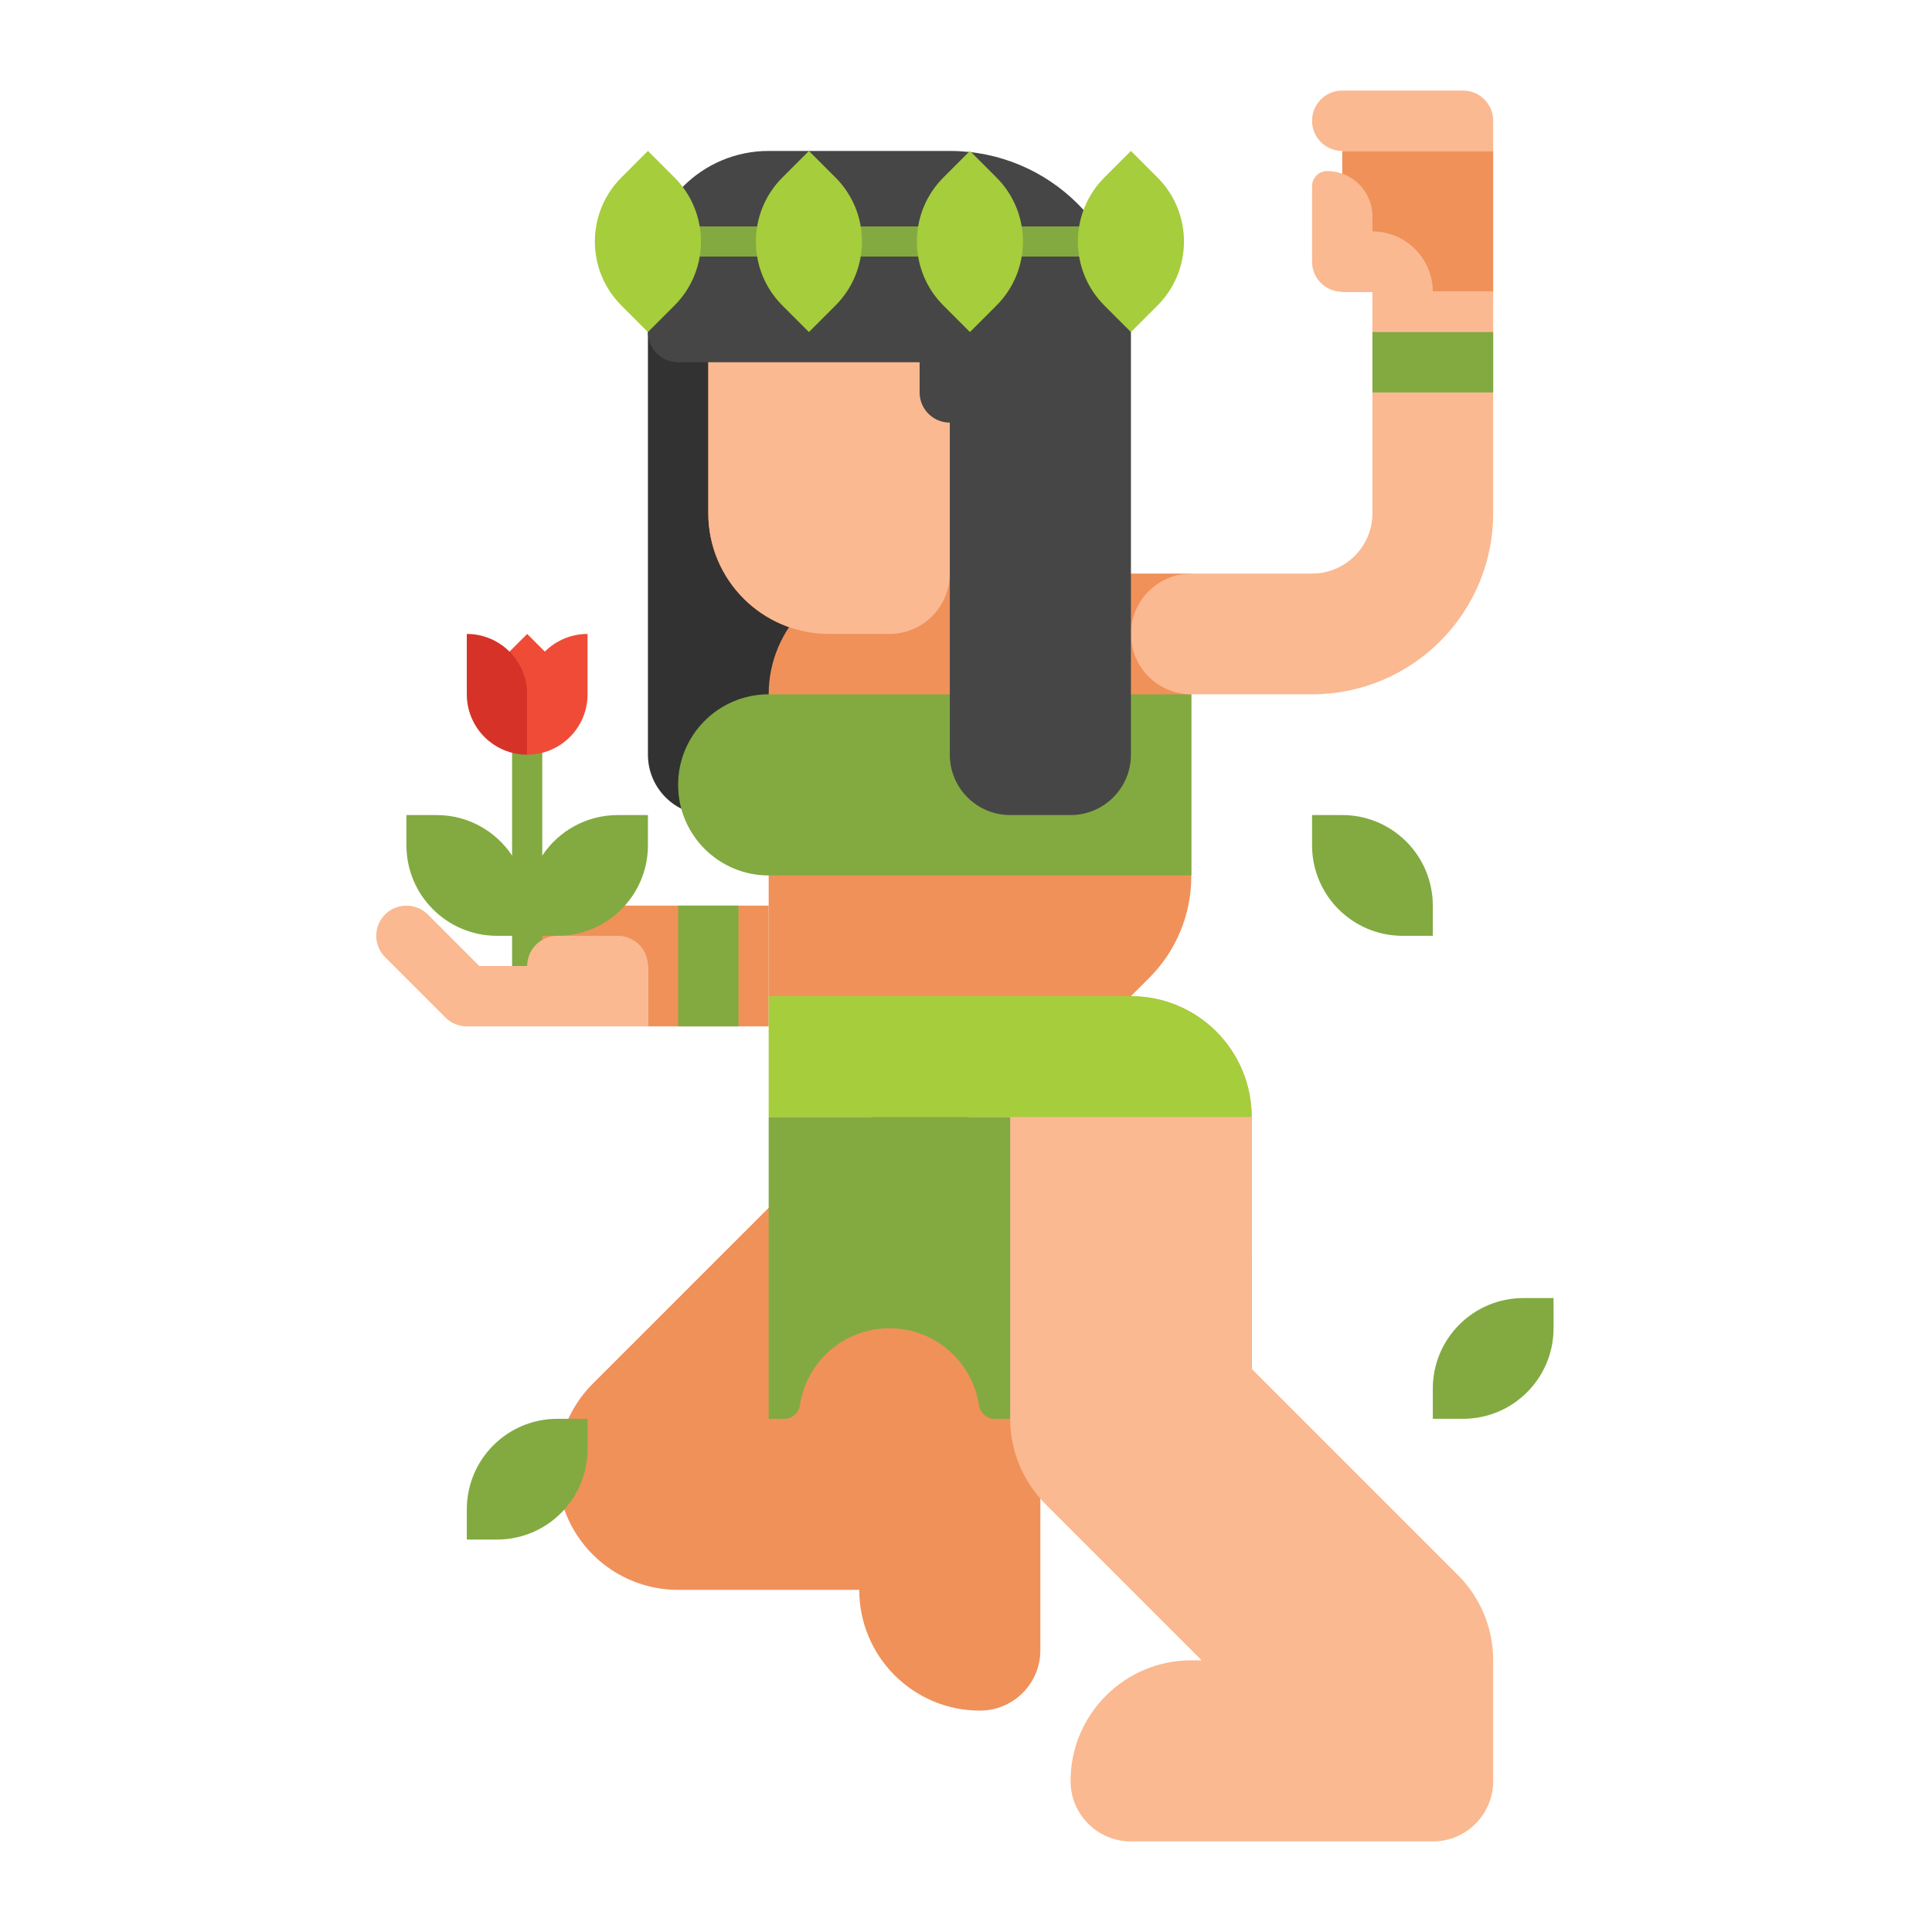 <?xml version="1.0" encoding="utf-8"?>
<!-- Generator: Adobe Illustrator 23.0.0, SVG Export Plug-In . SVG Version: 6.00 Build 0)  -->
<svg version="1.1" id="Layer_1" xmlns="http://www.w3.org/2000/svg" xmlns:xlink="http://www.w3.org/1999/xlink" x="0px" y="0px"
	 viewBox="0 0 512 512" style="enable-background:new 0 0 512 512;" xml:space="preserve">
<style type="text/css">
	.st0{fill:#323232;}
	.st1{fill:#646464;}
	.st2{fill:#464646;}
	.st3{fill:#FAA51E;}
	.st4{fill:#5A6E82;}
	.st5{fill:#788C9B;}
	.st6{fill:#AAC3D7;}
	.st7{fill:#7DC8AA;}
	.st8{fill:#147864;}
	.st9{fill:#329682;}
	.st10{fill:#FFFFFF;}
	.st11{fill:#9B5FAA;}
	.st12{fill:#463C4B;}
	.st13{fill:#32283C;}
	.st14{fill:#D76E28;}
	.st15{fill:#784687;}
	.st16{fill:#F0915A;}
	.st17{fill:#FAB991;}
	.st18{fill:#D7E6F0;}
	.st19{fill:#82AA41;}
	.st20{fill:#4B8C41;}
	.st21{fill:#A5CD3C;}
	.st22{fill:#FAD241;}
	.st23{fill:#AA5A28;}
	.st24{fill:#F04B37;}
	.st25{fill:#6EA5D7;}
	.st26{fill:#8CAAC8;}
	.st27{fill:#F0697D;}
	.st28{fill:#5A5A6E;}
	.st29{fill:#647DBE;}
	.st30{fill:#2D6E23;}
	.st31{fill:#F58CAA;}
	.st32{fill:#B98C3C;}
	.st33{fill:#C3A050;}
	.st34{fill:#D2C36E;}
	.st35{fill:#64412D;}
	.st36{fill:#DC7846;}
	.st37{fill:#96461E;}
	.st38{fill:#F06423;}
	.st39{fill:#E6AAFA;}
	.st40{fill:#BE82D2;}
	.st41{fill:#FAA037;}
	.st42{fill:#D73228;}
	.st43{fill:#BE281E;}
	.st44{fill:#5064A0;}
	.st45{fill:#8C1E14;}
	.st46{fill:#F5732D;}
	.st47{fill:#FAD7A0;}
	.st48{fill:#964628;}
	.st49{fill:#D24614;}
	.st50{fill:#F5D7A5;}
	.st51{fill:#F58723;}
	.st52{fill:#E65A78;}
	.st53{fill:#643773;}
	.st54{fill:#9B64AA;}
	.st55{fill:#555555;}
	.st56{fill:#FAD2B4;}
</style>
<g>
	<g>
		<path class="st16" d="M151.022,240l-5.657-5.657c-3.124-3.124-8.189-3.124-11.313,0c-3.125,3.124-3.125,8.189,0,11.313l8,8
			c1.5,1.5,3.535,2.343,5.657,2.343h24v16h32v-32H151.022z"/>
	</g>
	<g>
		<path class="st0" d="M214.375,216h-26.667c-8.837,0-16-7.163-16-16V80h42.667V216z"/>
	</g>
	<g>
		<path class="st16" d="M259.708,357.333h-2.745l9.372-9.373c12.497-12.497,12.497-32.758,0-45.255
			c-12.497-12.497-32.758-12.497-45.255,0l-64,64c-9.152,9.152-11.89,22.916-6.937,34.874c4.953,11.958,16.621,19.754,29.564,19.754
			h48c0,17.673,14.327,32,32,32h0c8.837,0,16-7.164,16-16v-64C275.708,364.497,268.545,357.333,259.708,357.333z"/>
	</g>
	<g>
		<path class="st19" d="M203.708,296v80h4.153c2.091,0,3.806-1.562,4.119-3.63c1.75-11.532,11.706-20.37,23.727-20.37
			s21.978,8.838,23.727,20.37c0.314,2.068,2.028,3.63,4.119,3.63h8.307c2.091,0,3.806-1.562,4.119-3.63
			c1.75-11.532,11.706-20.37,23.727-20.37s21.978,8.838,23.727,20.37c0.314,2.068,2.028,3.63,4.119,3.63l0,0
			c2.294,0,4.153-1.859,4.153-4.153V296H203.708z"/>
	</g>
	<g>
		<path class="st19" d="M163.708,216c-8.35,0-15.701,4.266-20,10.735V184c0-2.209-1.791-4-4-4s-4,1.791-4,4v42.735
			c-4.299-6.469-11.65-10.735-20-10.735h-8v8c0,13.255,10.745,24,24,24h4v8c0,2.209,1.791,4,4,4s4-1.791,4-4v-8h4
			c13.255,0,24-10.745,24-24v-8H163.708z"/>
	</g>
	<g>
		<polygon class="st24" points="139.708,168 145.042,173.333 145.042,184 134.375,184 134.375,173.333 		"/>
	</g>
	<g>
		<path class="st42" d="M139.708,200L139.708,200l0-16c0-8.837-7.163-16-16-16h0v16C123.708,192.837,130.872,200,139.708,200z"/>
	</g>
	<g>
		<path class="st24" d="M139.708,200L139.708,200c8.837,0,16-7.163,16-16v-16h0c-8.837,0-16,7.163-16,16V200z"/>
	</g>
	<g>
		<path class="st17" d="M163.708,248h-16c-4.418,0-8,3.582-8,8h-12.687l-13.657-13.657c-3.124-3.124-8.189-3.124-11.313,0
			c-3.125,3.124-3.125,8.189,0,11.313l16,16c1.5,1.5,3.535,2.343,5.657,2.343h48v-16C171.708,251.582,168.126,248,163.708,248z"/>
	</g>
	<g>
		<path class="st16" d="M203.708,264v-80c0-17.673,14.327-32,32-32h80v80.26c0,10.078-4.004,19.744-11.13,26.87l-4.87,4.87l0,0h0
			H203.708z"/>
	</g>
	<g>
		<path class="st19" d="M315.708,232h-112c-13.255,0-24-10.745-24-24v0c0-13.255,10.745-24,24-24h112V232z"/>
	</g>
	<g>
		<rect x="355.708" y="40" class="st16" width="40" height="37.333"/>
	</g>
	<g>
		<path class="st17" d="M363.708,77.333V136c0,8.837-7.163,16-16,16h-32c-8.837,0-16,7.163-16,16v0c0,8.837,7.163,16,16,16h32
			c26.51,0,48-21.49,48-48V77.333H363.708z"/>
	</g>
	<g>
		<path class="st17" d="M347.708,69.333v-20c0-2.209,1.791-4,4-4h0c6.627,0,12,5.373,12,12v4c8.837,0,16,7.164,16,16h-24
			C351.29,77.333,347.708,73.752,347.708,69.333z"/>
	</g>
	<g>
		<path class="st17" d="M355.708,24h32c4.418,0,8,3.582,8,8v8h-40c-4.418,0-8-3.582-8-8v0C347.708,27.582,351.29,24,355.708,24z"/>
	</g>
	<g>
		<path class="st16" d="M219.708,168h40c8.837,0,16-7.163,16-16V80c0-13.255-10.745-24-24-24h-40c-13.255,0-24,10.745-24,24v56
			C187.708,153.673,202.035,168,219.708,168z"/>
	</g>
	<g>
		<path class="st17" d="M235.708,168h-16c-17.673,0-32-14.327-32-32V80c0-13.255,10.745-24,24-24h16c13.255,0,24,10.745,24,24v72
			C251.708,160.837,244.545,168,235.708,168z"/>
	</g>
	<g>
		<path class="st2" d="M179.708,96h64v8c0,4.418,3.582,8,8,8h0v88c0,8.837,7.163,16,16,16h16c8.837,0,16-7.163,16-16V88
			c0-26.51-21.49-48-48-48h-48c-17.673,0-32,14.327-32,32v16C171.708,92.418,175.29,96,179.708,96z"/>
	</g>
	<g>
		<path class="st19" d="M299.708,68h-128c-2.209,0-4-1.791-4-4s1.791-4,4-4h128c2.209,0,4,1.791,4,4S301.917,68,299.708,68z"/>
	</g>
	<g>
		<path class="st17" d="M395.708,440c0-8.189-3.124-16.379-9.373-22.627l-54.627-54.627V296c0-17.673-14.327-32-32-32
			s-32,14.327-32,32v80c0,8.487,3.371,16.626,9.373,22.627L318.454,440h-2.746c-17.673,0-32,14.327-32,32l0,0
			c0,8.836,7.163,16,16,16h80c8.837,0,16-7.164,16-16L395.708,440L395.708,440z"/>
	</g>
	<g>
		<path class="st21" d="M299.708,264h-96v32h128v0C331.708,278.327,317.381,264,299.708,264z"/>
	</g>
	<g>
		<path class="st19" d="M347.708,216v8c0,13.255,10.745,24,24,24h8v-8c0-13.255-10.745-24-24-24H347.708z"/>
	</g>
	<g>
		<path class="st19" d="M155.708,376h-8c-13.255,0-24,10.745-24,24v8h8c13.255,0,24-10.745,24-24V376z"/>
	</g>
	<g>
		<path class="st19" d="M411.708,344h-8c-13.255,0-24,10.745-24,24v8h8c13.255,0,24-10.745,24-24V344z"/>
	</g>
	<g>
		<g>
			<path class="st21" d="M214.375,88l-7.029-7.029c-9.373-9.373-9.373-24.569,0-33.941L214.375,40l7.029,7.029
				c9.373,9.373,9.373,24.569,0,33.941L214.375,88z"/>
		</g>
		<g>
			<path class="st21" d="M257.042,88l-7.029-7.029c-9.373-9.373-9.373-24.569,0-33.941L257.042,40l7.029,7.029
				c9.373,9.373,9.373,24.569,0,33.941L257.042,88z"/>
		</g>
		<g>
			<path class="st21" d="M299.708,88l-7.029-7.029c-9.373-9.373-9.373-24.569,0-33.941L299.708,40l7.029,7.029
				c9.373,9.373,9.373,24.569,0,33.941L299.708,88z"/>
		</g>
		<g>
			<path class="st21" d="M171.708,88l-7.029-7.029c-9.373-9.373-9.373-24.569,0-33.941L171.708,40l7.029,7.029
				c9.373,9.373,9.373,24.569,0,33.941L171.708,88z"/>
		</g>
	</g>
	<g>
		<rect x="363.708" y="88" class="st19" width="32" height="16"/>
	</g>
	<g>
		
			<rect x="171.708" y="248" transform="matrix(6.123234e-17 -1 1 6.123234e-17 -68.292 443.708)" class="st19" width="32" height="16"/>
	</g>
</g>
</svg>

